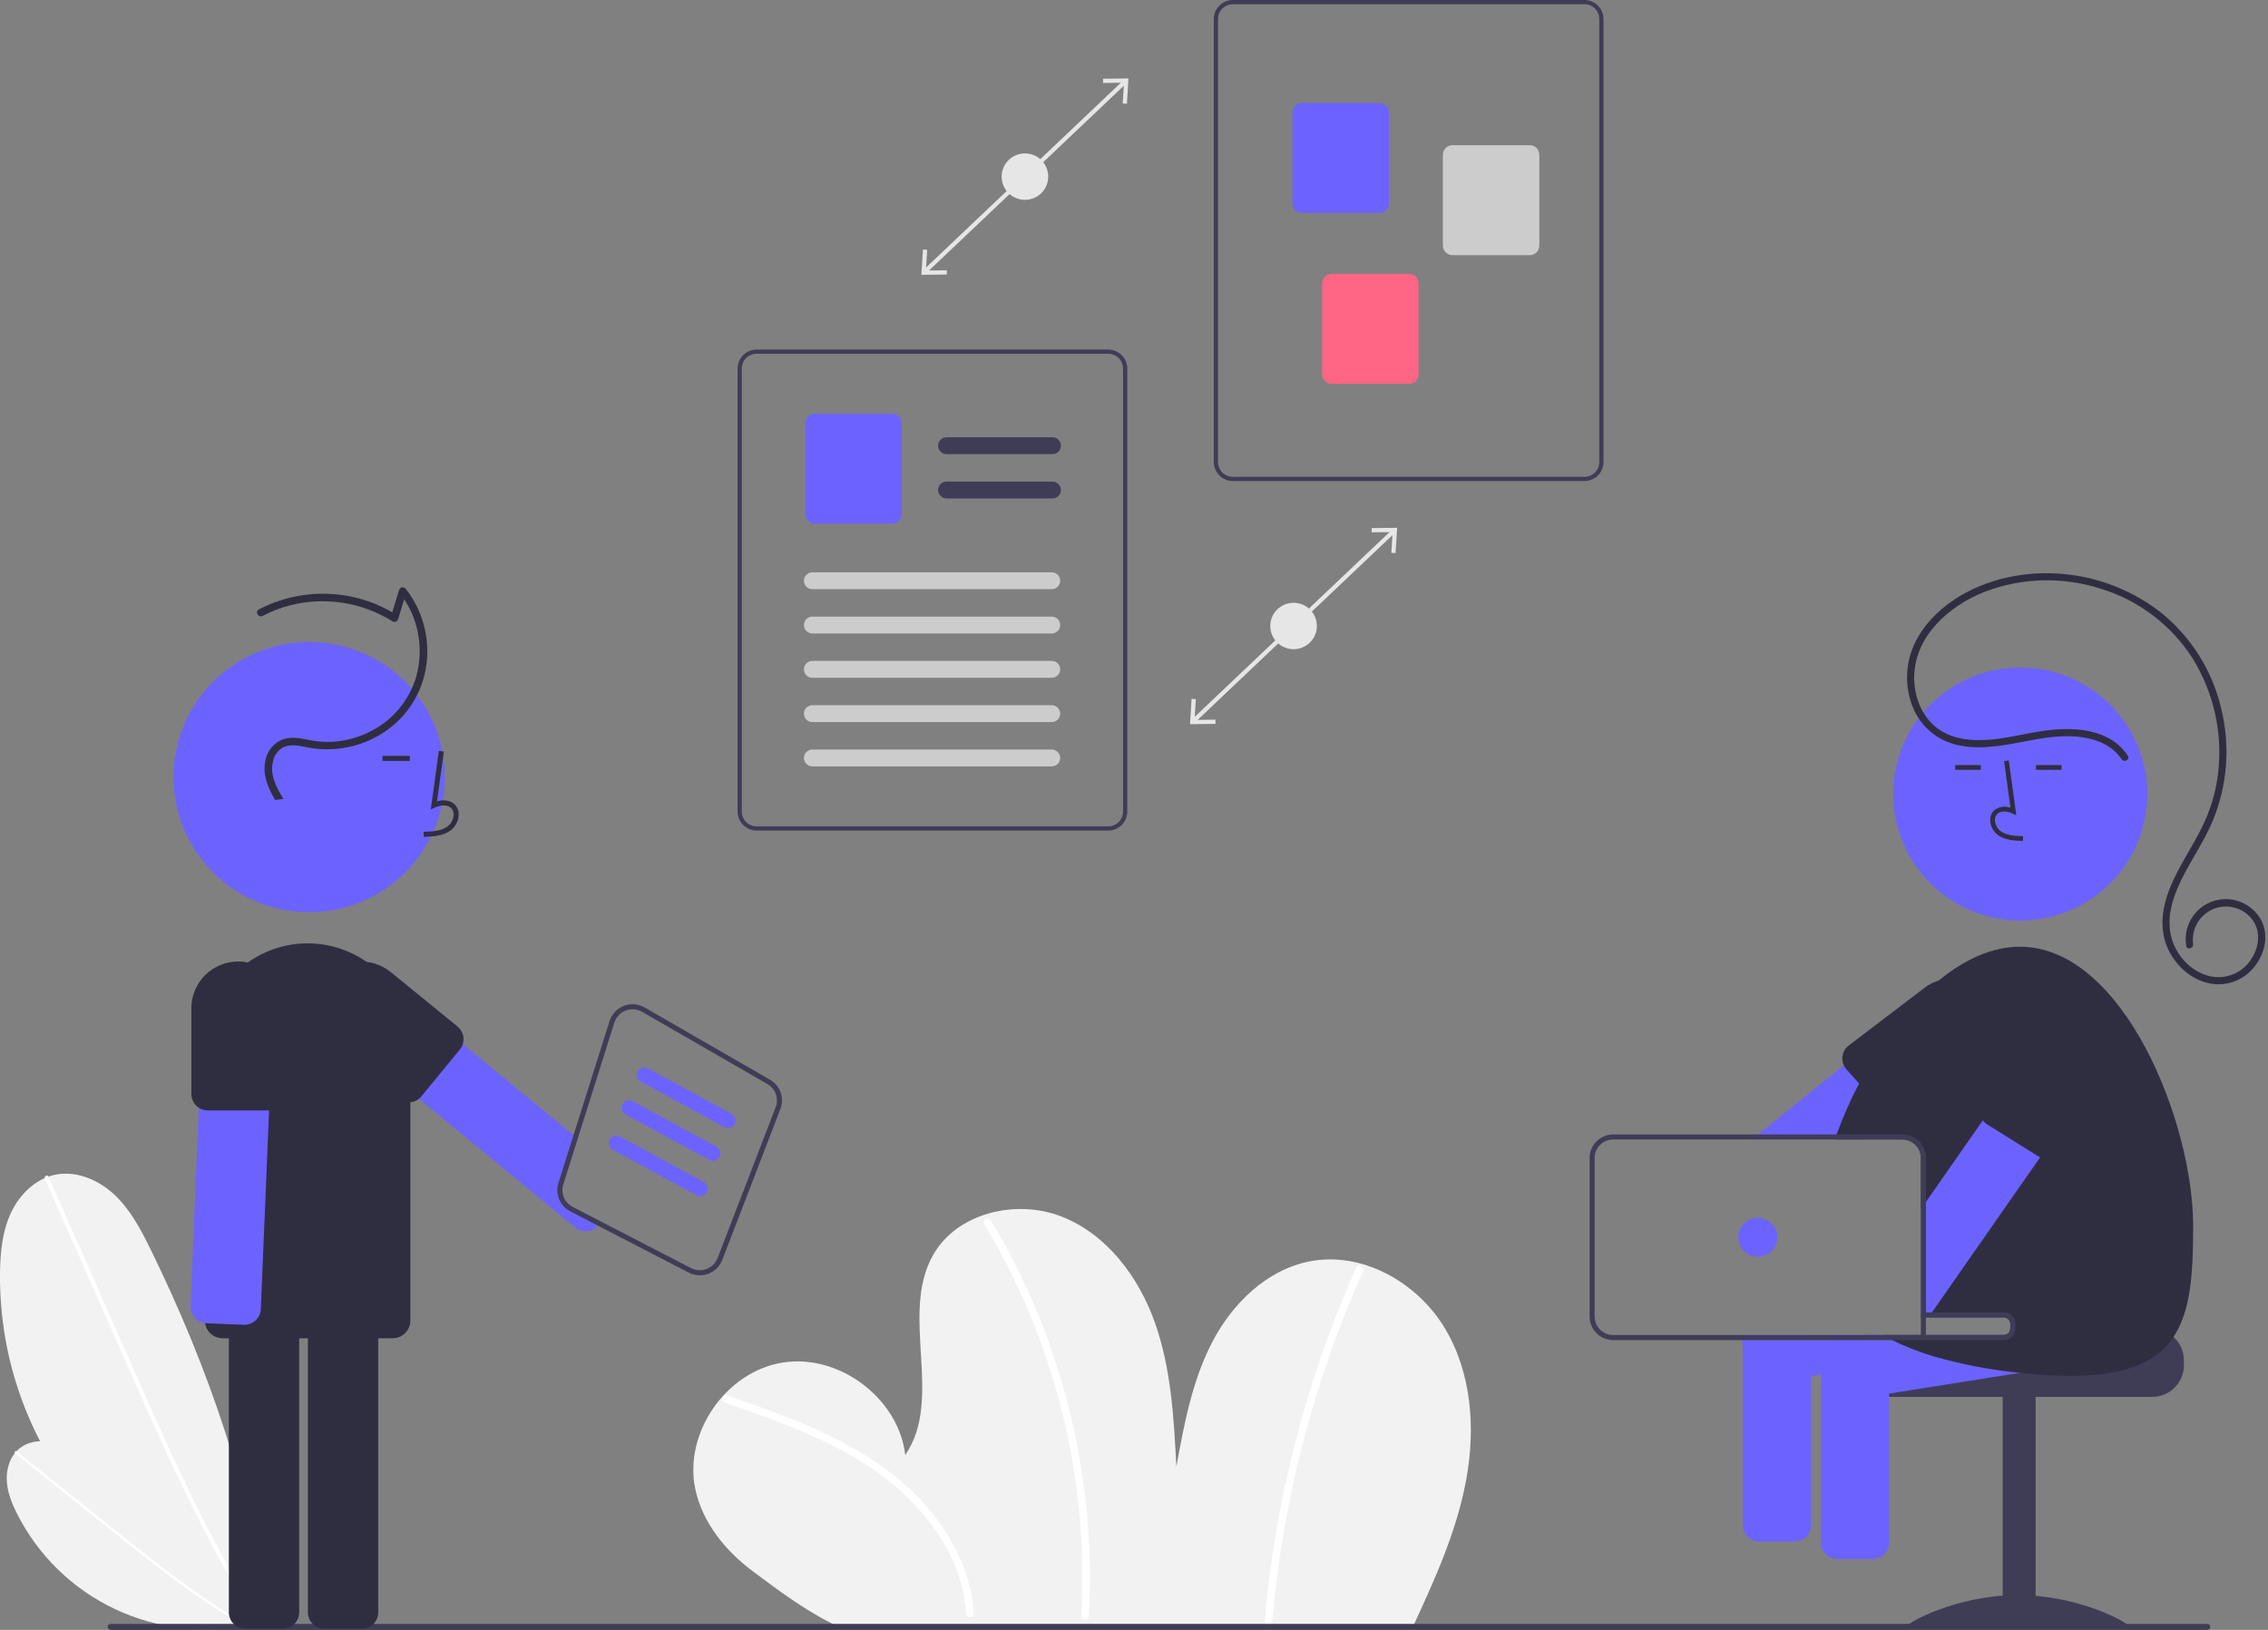<svg width="512" height="368" viewBox="0 0 512 368" fill="none" xmlns="http://www.w3.org/2000/svg">
<rect x="0" y="0" width="512" height="368" fill="#808080" stroke="none"/>
<g clip-path="url(#clip0_19_626)">
<path d="M318.722 367.804C323.756 356.971 328.786 345.977 330.971 334.239C333.156 322.501 332.239 309.762 325.982 299.58C319.724 289.399 307.403 282.495 295.646 284.797C285.988 286.687 278.234 294.265 273.694 302.964C269.153 311.664 267.332 321.476 265.566 331.122C264.995 320.163 264.391 309.028 260.737 298.676C257.083 288.324 249.888 278.677 239.634 274.672C229.38 270.666 216.041 273.816 210.636 283.377C203.022 296.848 213.118 315.743 204.363 328.507C202.861 315.704 189.422 305.588 176.65 307.647C163.878 309.706 154.327 323.528 156.954 336.149C158.518 343.66 163.661 350.048 169.81 354.663C175.959 359.278 183.111 364.627 190.185 367.652L318.722 367.804Z" fill="#F2F2F2"/>
<path d="M163.66 316.693C173.806 320.226 184.045 323.799 193.307 329.323C201.608 334.273 209 340.939 213.669 349.475C216.227 354.054 217.746 359.136 218.118 364.364C218.185 365.457 219.902 365.465 219.834 364.364C219.234 354.629 214.472 345.72 207.879 338.675C200.649 330.95 191.281 325.675 181.608 321.581C175.873 319.154 169.996 317.092 164.116 315.044C163.072 314.68 162.622 316.332 163.66 316.693Z" fill="white"/>
<path d="M222.18 276.369C228.414 286.715 233.405 297.755 237.052 309.261C240.707 320.764 243.009 332.65 243.912 344.681C244.412 351.416 244.466 358.177 244.075 364.919C244.011 366.018 245.728 366.015 245.792 364.919C246.484 352.763 245.746 340.568 243.591 328.583C241.44 316.6 237.905 304.905 233.057 293.731C230.335 287.455 227.197 281.366 223.662 275.506C223.544 275.318 223.356 275.184 223.14 275.131C222.923 275.079 222.695 275.112 222.503 275.224C222.311 275.336 222.169 275.518 222.109 275.731C222.049 275.945 222.075 276.174 222.18 276.369Z" fill="white"/>
<path d="M306.185 286.191C297.369 305.928 291.164 326.722 287.728 348.052C286.763 354.043 286.016 360.064 285.487 366.114C285.391 367.21 287.108 367.203 287.203 366.114C289.072 344.832 293.689 323.878 300.939 303.773C302.977 298.121 305.219 292.548 307.667 287.054C308.112 286.057 306.633 285.186 306.185 286.191Z" fill="white"/>
<path d="M60.684 366.525C43.1 361.966 27.561 351.656 16.559 337.249C5.558 322.842 -0.271 305.172 0.009 287.071C0.079 282.561 0.555 277.957 2.458 273.864C4.361 269.771 7.895 266.232 12.317 265.262C17.142 264.204 22.233 266.367 25.829 269.743C29.425 273.118 31.783 277.572 33.952 281.995C47.018 308.633 56.946 337.216 60.662 366.633L60.684 366.525Z" fill="#F2F2F2"/>
<path d="M10.128 266.151L19.285 286.88L28.442 307.609C31.343 314.174 34.237 320.742 37.235 327.263C40.206 333.728 43.279 340.147 46.558 346.463C49.831 352.77 53.311 358.974 57.087 364.997C57.558 365.747 58.033 366.494 58.512 367.238C58.844 367.754 59.674 367.275 59.34 366.756C55.49 360.778 51.944 354.612 48.617 348.332C45.287 342.045 42.175 335.645 39.177 329.195C36.163 322.71 33.266 316.172 30.376 309.632C27.334 302.747 24.293 295.863 21.252 288.978L12.094 268.249L10.955 265.669C10.707 265.108 9.881 265.593 10.128 266.151Z" fill="white"/>
<path d="M56.864 366.669C46.499 369.032 35.638 367.858 26.022 363.337C16.407 358.816 8.593 351.21 3.833 341.737C2.647 339.377 1.647 336.858 1.526 334.222C1.405 331.585 2.281 328.797 4.313 327.104C6.532 325.257 9.762 325.011 12.543 325.796C15.325 326.582 17.756 328.26 20.08 329.972C34.082 340.288 46.981 352.458 56.882 366.731L56.864 366.669Z" fill="#F2F2F2"/>
<path d="M3.418 328.154L13.789 336.454L24.16 344.753C27.445 347.381 30.727 350.013 34.051 352.592C37.345 355.149 40.68 357.656 44.094 360.053C47.502 362.447 50.99 364.732 54.583 366.843C55.03 367.106 55.479 367.366 55.93 367.624C56.242 367.802 56.543 367.331 56.229 367.151C52.61 365.083 49.098 362.835 45.669 360.469C42.237 358.101 38.887 355.615 35.583 353.072C32.261 350.516 28.985 347.901 25.712 345.283C22.267 342.527 18.823 339.77 15.379 337.014L5.007 328.715L3.717 327.682C3.436 327.457 3.139 327.931 3.418 328.154Z" fill="white"/>
<path d="M498.297 368H24.986C24.896 368 24.807 367.983 24.724 367.949C24.641 367.915 24.566 367.865 24.503 367.802C24.439 367.739 24.389 367.664 24.354 367.581C24.32 367.499 24.302 367.411 24.302 367.321C24.302 367.232 24.32 367.144 24.354 367.061C24.389 366.979 24.439 366.904 24.503 366.841C24.566 366.778 24.641 366.728 24.724 366.694C24.807 366.66 24.896 366.642 24.986 366.643H498.297C498.478 366.643 498.651 366.714 498.779 366.841C498.906 366.969 498.978 367.141 498.978 367.321C498.978 367.501 498.906 367.674 498.779 367.801C498.651 367.928 498.478 368 498.297 368Z" fill="#3F3D56"/>
<path d="M485.863 300.003H453.819C453.819 300.381 453.668 300.744 453.4 301.011C453.132 301.278 452.768 301.428 452.389 301.428H420.933C420.489 301.762 420.084 302.144 419.726 302.568C418.651 303.846 418.063 305.461 418.067 307.128V308.268C418.068 310.158 418.821 311.97 420.162 313.306C421.503 314.642 423.322 315.393 425.219 315.393H485.863C487.759 315.392 489.577 314.641 490.918 313.305C492.259 311.969 493.013 310.158 493.015 308.268V307.128C493.012 305.24 492.258 303.429 490.917 302.093C489.577 300.758 487.759 300.006 485.863 300.003Z" fill="#3F3D56"/>
<path d="M459.543 315.11H452.105V367.55H459.543V315.11Z" fill="#3F3D56"/>
<path d="M480.711 367.29C480.711 368.091 469.441 367.6 455.538 367.6C441.635 367.6 430.365 368.091 430.365 367.29C430.365 366.489 441.635 360.14 455.538 360.14C469.441 360.14 480.711 366.489 480.711 367.29Z" fill="#3F3D56"/>
<path d="M484.462 301.645L483.214 293.87C483.056 292.89 482.514 292.013 481.708 291.431C480.901 290.848 479.896 290.608 478.912 290.764L466.045 292.81L444.007 296.316L436.838 297.456H452.389C452.768 297.456 453.132 297.606 453.4 297.873C453.668 298.14 453.819 298.503 453.819 298.881V300.003C453.819 300.381 453.668 300.744 453.4 301.011C453.132 301.278 452.768 301.428 452.389 301.428H412.815C412.263 301.686 411.784 302.078 411.425 302.568C411.12 302.967 410.901 303.423 410.779 303.909C410.657 304.395 410.635 304.901 410.715 305.396L411.07 307.607L411.499 310.292L411.962 313.176C412.12 314.154 412.66 315.029 413.465 315.61C414.269 316.191 415.272 316.431 416.253 316.277L426.477 314.652L455.964 309.961L481.343 305.926C482.325 305.766 483.203 305.227 483.788 304.425C484.372 303.623 484.614 302.624 484.462 301.645Z" fill="#6C63FF"/>
<path d="M425.693 302.568C425.317 302.071 424.819 301.678 424.246 301.428H413.307C412.732 301.677 412.231 302.069 411.854 302.568C411.345 303.218 411.069 304.019 411.07 304.843V348.282C411.072 349.272 411.467 350.221 412.169 350.921C412.872 351.621 413.824 352.014 414.818 352.016H422.73C423.723 352.014 424.676 351.621 425.378 350.921C426.081 350.221 426.476 349.272 426.477 348.282V304.843C426.478 304.019 426.202 303.218 425.693 302.568Z" fill="#6C63FF"/>
<path d="M449.505 228.583L449.431 228.486L444.522 222.461C444.261 222.138 443.945 221.862 443.59 221.646C443.401 221.519 443.197 221.415 442.983 221.338C442.67 221.213 442.341 221.132 442.005 221.099C441.781 221.075 441.555 221.071 441.33 221.087C441.325 221.088 441.321 221.09 441.318 221.093C440.56 221.149 439.837 221.435 439.247 221.914L429.172 230.053L416.225 240.518L396.905 256.136L395.497 257.276H419.944L421.357 256.136L426.031 252.357L426.363 252.095L448.939 233.849L448.956 233.838C449.421 233.465 449.788 232.986 450.026 232.442C450.183 232.085 450.283 231.706 450.324 231.319C450.376 230.831 450.33 230.339 450.189 229.869C450.049 229.399 449.816 228.962 449.505 228.583Z" fill="#6C63FF"/>
<path d="M449.431 228.486C449.115 226.95 448.414 225.518 447.394 224.325C446.377 223.122 445.067 222.2 443.59 221.646C443.36 221.56 443.138 221.481 442.909 221.418C442.392 221.265 441.864 221.154 441.329 221.087C441.325 221.088 441.321 221.09 441.318 221.093C438.911 220.816 436.49 221.482 434.567 222.951L417.14 236.221C416.77 236.55 416.471 236.951 416.259 237.398C416.048 237.846 415.929 238.331 415.91 238.826C415.883 239.406 415.991 239.986 416.225 240.518C416.282 240.638 416.345 240.758 416.414 240.872C416.547 241.103 416.709 241.318 416.894 241.51L419.686 244.634L426.18 251.89L426.363 252.095L426.781 252.568C427.113 252.931 427.514 253.225 427.961 253.434C428.407 253.642 428.891 253.76 429.384 253.782C429.876 253.804 430.368 253.728 430.832 253.56C431.295 253.392 431.721 253.134 432.084 252.802L447.114 236.717C447.894 235.881 448.513 234.909 448.939 233.85C449.625 232.148 449.796 230.283 449.431 228.486Z" fill="#2F2E41"/>
<path d="M456.075 207.846C471.912 207.846 484.751 195.055 484.751 179.276C484.751 163.498 471.912 150.707 456.075 150.707C440.238 150.707 427.399 163.498 427.399 179.276C427.399 195.055 440.238 207.846 456.075 207.846Z" fill="#6C63FF"/>
<path d="M466.829 297.712L466.045 292.81L465.582 289.932C465.424 288.953 464.883 288.077 464.077 287.496C463.272 286.914 462.268 286.675 461.285 286.831L440.443 290.143L434.791 291.043L433.646 291.226V297.456H452.389C452.768 297.456 453.132 297.606 453.4 297.873C453.668 298.14 453.819 298.503 453.819 298.881V300.003C453.819 300.381 453.668 300.744 453.4 301.011C453.132 301.278 452.768 301.428 452.389 301.428H393.077C393.077 301.44 393.083 301.451 393.083 301.463L393.438 303.674L394.33 309.237C394.488 310.215 395.028 311.09 395.832 311.671C396.637 312.253 397.639 312.493 398.621 312.338L408.845 310.714L411.07 310.36L411.499 310.292L426.477 307.909L436.667 306.285L452.835 303.714L453.075 303.674L463.711 301.987C464.693 301.83 465.572 301.293 466.156 300.491C466.741 299.69 466.983 298.691 466.829 297.712Z" fill="#6C63FF"/>
<path d="M495.103 276.748C495.103 300.038 492.729 313.968 456.113 309.978C456.062 309.973 456.016 309.967 455.964 309.961C449.434 309.319 442.975 308.088 436.667 306.285C433.389 305.331 430.203 304.087 427.147 302.568C426.426 302.204 425.734 301.822 425.053 301.428H452.389C452.768 301.428 453.132 301.278 453.4 301.011C453.668 300.744 453.819 300.381 453.819 300.003V298.881C453.819 298.503 453.668 298.14 453.4 297.873C453.132 297.606 452.768 297.456 452.389 297.456H433.646V261.454C433.645 260.347 433.202 259.285 432.416 258.502C431.63 257.719 430.564 257.278 429.453 257.276H414.205C414.337 256.9 414.469 256.518 414.612 256.136C416.042 252.193 417.737 248.35 419.686 244.634C422.356 239.473 425.534 234.589 429.172 230.053C431.706 226.893 434.55 223.992 437.662 221.395C443.401 216.675 449.648 213.757 455.987 213.757C479.364 213.757 495.103 253.457 495.103 276.748Z" fill="#2F2E41"/>
<path d="M456.678 189.865L456.708 188.797C454.714 188.742 452.956 188.618 451.636 187.656C451.261 187.368 450.954 187.003 450.733 186.586C450.513 186.169 450.386 185.71 450.36 185.239C450.337 184.951 450.38 184.662 450.487 184.394C450.594 184.126 450.762 183.887 450.977 183.694C451.854 182.956 453.265 183.195 454.293 183.665L455.18 184.07L453.479 171.69L452.418 171.835L453.864 182.366C453.272 182.147 452.634 182.079 452.009 182.169C451.384 182.258 450.792 182.502 450.286 182.878C449.945 183.175 449.678 183.545 449.505 183.961C449.332 184.377 449.258 184.827 449.289 185.277C449.32 185.909 449.49 186.527 449.786 187.087C450.082 187.647 450.498 188.135 451.004 188.519C452.701 189.754 454.906 189.815 456.678 189.865Z" fill="#2F2E41"/>
<path d="M447.167 172.743H441.396V173.811H447.167V172.743Z" fill="#2F2E41"/>
<path d="M465.384 172.743H459.613V173.811H465.384V172.743Z" fill="#2F2E41"/>
<path d="M478.961 171.427C476.731 168.082 472.806 166.664 468.937 166.319C464.581 165.931 460.372 166.768 456.12 167.581C451.44 168.475 446.486 169.313 441.77 168.181C439.684 167.701 437.735 166.754 436.069 165.414C434.404 164.073 433.065 162.373 432.155 160.442C430.428 156.675 430.056 152.43 431.101 148.422C432.206 144.158 434.949 140.407 438.275 137.574C445.062 131.791 454.246 129.192 463.08 129.437C471.88 129.663 480.386 132.643 487.392 137.954C494.409 143.456 499.347 151.166 501.4 159.825C503.547 168.413 502.848 177.462 499.407 185.621C497.474 190.089 494.678 194.117 492.521 198.472C490.512 202.527 488.965 207.242 490.215 211.765C491.312 215.733 494.531 219.259 498.573 220.337C500.412 220.818 502.358 220.69 504.118 219.974C505.879 219.259 507.358 217.993 508.334 216.367C510.354 213.193 510.403 209.035 507.369 206.472C506.604 205.815 505.713 205.32 504.75 205.017C503.787 204.714 502.772 204.609 501.767 204.709C500.763 204.809 499.789 205.111 498.905 205.598C498.021 206.085 497.246 206.745 496.626 207.54C495.395 209.133 494.844 211.144 495.093 213.139C495.242 214.147 493.694 214.582 493.543 213.565C493.181 211.455 493.582 209.286 494.676 207.444C495.769 205.602 497.483 204.206 499.513 203.506C501.543 202.806 503.757 202.846 505.759 203.62C507.762 204.394 509.424 205.851 510.449 207.732C512.279 211.159 511.292 215.292 508.969 218.222C507.771 219.782 506.147 220.966 504.291 221.63C502.435 222.295 500.427 222.413 498.506 221.97C494.278 220.998 490.82 217.65 489.194 213.717C487.383 209.337 488.212 204.45 489.978 200.201C491.885 195.607 494.719 191.487 496.959 187.06C498.988 183.06 500.279 178.729 500.771 174.274C501.755 165.328 499.717 156.31 494.979 148.647C490.15 141.103 482.779 135.522 474.191 132.906C465.665 130.177 456.46 130.419 448.09 133.594C439.923 136.8 432.036 143.787 432.13 153.172C432.171 157.18 433.665 161.268 436.747 163.942C440.43 167.138 445.558 167.411 450.188 166.912C454.848 166.41 459.372 165.054 464.052 164.709C468.122 164.408 472.513 164.721 476.148 166.735C477.84 167.676 479.281 169.007 480.349 170.618C480.923 171.479 479.531 172.282 478.961 171.427Z" fill="#2F2E41"/>
<path d="M473.123 236.751L470.851 235.178L466.623 232.253C465.805 231.69 464.797 231.473 463.819 231.649C462.841 231.826 461.973 232.381 461.405 233.194L447.623 252.956L434.79 271.355L433.646 272.997V297.456H433.749C434.641 297.368 435.471 296.963 436.089 296.316C436.222 296.18 436.342 296.033 436.45 295.877L440.443 290.143L450.312 275.989L460.542 261.329L461.514 259.933L474.055 241.949C474.123 241.854 474.186 241.755 474.244 241.653C474.301 241.555 474.352 241.454 474.398 241.351C474.758 240.556 474.827 239.661 474.594 238.821C474.361 237.981 473.841 237.249 473.123 236.751Z" fill="#6C63FF"/>
<path d="M473.162 228.93C472.758 228.666 472.333 228.433 471.892 228.235C469.938 227.343 467.734 227.148 465.652 227.683C463.571 228.219 461.738 229.452 460.461 231.176L447.44 248.766C447.178 249.185 447.003 249.652 446.924 250.139C446.845 250.626 446.864 251.123 446.98 251.603C447.097 252.082 447.307 252.534 447.6 252.932C447.893 253.329 448.263 253.665 448.687 253.919L460.541 261.329L460.69 261.42L461.285 261.791C462.136 262.303 463.156 262.459 464.122 262.224C465.088 261.989 465.922 261.382 466.44 260.537L475.634 242.354L475.788 242.052L475.794 242.046L476.36 240.912C477.393 238.871 477.638 236.524 477.049 234.315C476.459 232.106 475.076 230.19 473.162 228.93Z" fill="#2F2E41"/>
<path d="M393.438 301.428V344.344C393.439 345.333 393.834 346.282 394.537 346.982C395.239 347.682 396.191 348.076 397.185 348.077H405.097C406.091 348.076 407.043 347.682 407.746 346.982C408.448 346.282 408.843 345.333 408.845 344.344V301.428H393.438Z" fill="#6C63FF"/>
<path d="M452.389 296.316H434.79V261.454C434.789 260.044 434.226 258.693 433.225 257.696C432.225 256.699 430.868 256.138 429.452 256.136H364.191C362.774 256.137 361.416 256.697 360.414 257.694C359.413 258.691 358.849 260.044 358.847 261.454V297.25C358.849 298.661 359.413 300.014 360.414 301.011C361.416 302.008 362.774 302.568 364.191 302.568H452.389C452.48 302.568 452.566 302.563 452.652 302.557C452.732 302.551 452.812 302.534 452.892 302.523C453.476 302.405 454.001 302.09 454.378 301.631C454.756 301.172 454.962 300.597 454.963 300.003V298.881C454.963 298.2 454.692 297.548 454.209 297.067C453.726 296.586 453.071 296.316 452.389 296.316ZM452.389 301.428H364.191C363.078 301.428 362.011 300.988 361.224 300.205C360.436 299.421 359.993 298.359 359.991 297.25V261.454C359.993 260.346 360.436 259.284 361.224 258.5C362.011 257.717 363.078 257.277 364.191 257.276H429.452C430.564 257.278 431.63 257.719 432.416 258.502C433.202 259.285 433.645 260.347 433.646 261.454V297.456H452.389C452.768 297.456 453.132 297.606 453.4 297.873C453.668 298.14 453.819 298.503 453.819 298.881V300.003C453.819 300.381 453.668 300.744 453.4 301.011C453.132 301.278 452.768 301.428 452.389 301.428Z" fill="#3F3D56"/>
<path d="M396.819 283.736C399.249 283.736 401.219 281.774 401.219 279.353C401.219 276.932 399.249 274.97 396.819 274.97C394.389 274.97 392.42 276.932 392.42 279.353C392.42 281.774 394.389 283.736 396.819 283.736Z" fill="#6C63FF"/>
<path d="M69.796 205.963C86.707 205.963 100.416 192.305 100.416 175.457C100.416 158.61 86.707 144.952 69.796 144.952C52.886 144.952 39.177 158.61 39.177 175.457C39.177 192.305 52.886 205.963 69.796 205.963Z" fill="#6C63FF"/>
<path d="M63.828 290.217H55.383C54.397 290.218 53.452 290.608 52.755 291.303C52.057 291.997 51.665 292.939 51.664 293.922V364.037C51.665 365.019 52.057 365.961 52.755 366.656C53.452 367.351 54.397 367.741 55.383 367.742H63.828C64.814 367.741 65.759 367.351 66.456 366.656C67.153 365.961 67.545 365.019 67.546 364.037V293.922C67.545 292.939 67.153 291.997 66.456 291.303C65.759 290.608 64.814 290.218 63.828 290.217Z" fill="#2F2E41"/>
<path d="M81.672 290.217H73.228C72.242 290.218 71.296 290.608 70.599 291.303C69.902 291.997 69.51 292.939 69.509 293.922V364.037C69.51 365.019 69.902 365.961 70.599 366.656C71.296 367.351 72.242 367.741 73.228 367.742H81.672C82.16 367.742 82.644 367.646 83.095 367.46C83.546 367.274 83.956 367.001 84.302 366.657C84.647 366.313 84.921 365.904 85.108 365.455C85.295 365.005 85.391 364.524 85.391 364.037V293.922C85.391 293.435 85.295 292.953 85.108 292.504C84.921 292.054 84.647 291.646 84.302 291.302C83.956 290.958 83.546 290.685 83.095 290.499C82.644 290.312 82.16 290.217 81.672 290.217Z" fill="#2F2E41"/>
<path d="M87.788 221.959C84.829 218.149 80.748 215.356 76.117 213.97C71.485 212.585 66.535 212.676 61.958 214.232C57.382 215.788 53.408 218.73 50.593 222.647C47.778 226.565 46.262 231.26 46.258 236.078V298.174C46.255 298.363 46.271 298.552 46.304 298.738C46.439 299.688 46.914 300.557 47.642 301.187C48.369 301.816 49.299 302.163 50.263 302.164H88.635C89.696 302.162 90.714 301.741 91.464 300.993C92.215 300.245 92.638 299.231 92.64 298.174V236.078C92.647 230.965 90.939 225.995 87.788 221.959Z" fill="#2F2E41"/>
<path d="M95.654 188.943L95.622 187.803C97.751 187.744 99.627 187.611 101.037 186.584C101.437 186.277 101.766 185.887 102.001 185.442C102.236 184.996 102.372 184.506 102.4 184.003C102.425 183.696 102.378 183.387 102.264 183.101C102.149 182.815 101.97 182.559 101.74 182.353C100.804 181.566 99.298 181.82 98.2 182.322L97.253 182.755L99.069 169.536L100.202 169.691L98.658 180.935C100.15 180.498 101.532 180.686 102.479 181.483C102.842 181.799 103.128 182.194 103.312 182.639C103.497 183.083 103.576 183.563 103.543 184.043C103.51 184.718 103.329 185.378 103.012 185.976C102.696 186.574 102.252 187.096 101.712 187.505C99.9 188.824 97.546 188.89 95.654 188.943Z" fill="#2F2E41"/>
<path d="M92.519 170.66H86.357V171.8H92.519V170.66Z" fill="#2F2E41"/>
<path d="M60.818 222.837C60.488 222.478 60.089 222.187 59.645 221.983C59.201 221.778 58.721 221.664 58.232 221.646L51.579 221.372L49.799 221.298C48.814 221.258 47.853 221.609 47.127 222.273C46.401 222.938 45.969 223.862 45.926 224.843L44.873 250.106L43.014 294.902C42.976 295.837 43.294 296.751 43.904 297.463C44.514 298.174 45.371 298.63 46.304 298.738C46.395 298.749 46.481 298.755 46.573 298.761L51.664 298.972L55.011 299.109C55.279 299.12 55.548 299.103 55.812 299.057C56.511 298.933 57.16 298.612 57.683 298.134C58.044 297.805 58.335 297.408 58.541 296.965C58.746 296.523 58.861 296.044 58.879 295.557L59.102 290.217L60.744 250.71L61.797 225.499C61.838 224.518 61.486 223.56 60.818 222.837Z" fill="#6C63FF"/>
<path d="M55.944 217.308C55.233 217.159 54.508 217.084 53.781 217.086C50.975 217.089 48.285 218.201 46.301 220.178C44.316 222.155 43.2 224.835 43.197 227.631V247.011C43.199 247.624 43.352 248.228 43.645 248.768C43.937 249.308 44.359 249.768 44.873 250.106C45.292 250.381 45.764 250.567 46.258 250.653C46.475 250.694 46.695 250.715 46.916 250.716H60.647C60.679 250.717 60.712 250.715 60.744 250.71C61.713 250.685 62.633 250.285 63.309 249.594C63.986 248.903 64.365 247.976 64.365 247.011V227.631C64.362 225.209 63.524 222.862 61.991 220.983C60.458 219.103 58.323 217.806 55.944 217.308Z" fill="#2F2E41"/>
<path d="M129.278 272.501C128.381 272.039 127.676 271.276 127.289 270.347C126.901 269.418 126.856 268.382 127.161 267.422L130.417 257.1L129.467 256.313L104.483 235.719L87.788 221.959L85.757 220.283C84.998 219.657 84.019 219.357 83.038 219.449C82.056 219.541 81.151 220.017 80.522 220.774L75.138 227.26C74.826 227.635 74.591 228.067 74.447 228.532C74.303 228.996 74.252 229.485 74.298 229.97C74.344 230.454 74.485 230.925 74.713 231.355C74.942 231.785 75.254 232.166 75.63 232.476L92.64 246.498L94.573 248.088L129.856 277.169C130.509 277.709 131.327 278.011 132.175 278.023C133.024 278.036 133.851 277.758 134.519 277.238C134.703 277.094 134.872 276.932 135.022 276.753C135.047 276.73 135.07 276.705 135.091 276.679L135.772 275.858L129.278 272.501Z" fill="#6C63FF"/>
<path d="M103.281 231.763L88.229 219.491C87.153 218.614 85.915 217.956 84.584 217.556C83.254 217.155 81.857 217.02 80.474 217.157C79.09 217.295 77.748 217.702 76.523 218.356C75.298 219.01 74.214 219.899 73.333 220.97C72.453 222.042 71.793 223.276 71.391 224.601C70.989 225.927 70.853 227.319 70.991 228.697C71.269 231.48 72.646 234.038 74.818 235.81L89.871 248.082C90.534 248.623 91.364 248.919 92.221 248.921C93.078 248.922 93.909 248.627 94.573 248.088C94.771 247.935 94.95 247.759 95.105 247.564L103.802 236.979C104.109 236.608 104.341 236.179 104.482 235.719C104.697 235.015 104.697 234.264 104.483 233.56C104.269 232.856 103.851 232.231 103.281 231.763Z" fill="#2F2E41"/>
<path d="M62.12 180.622C60.526 177.969 59.278 175.045 59.87 171.9C60.399 169.093 62.427 166.906 65.343 166.619C67.1 166.446 68.847 166.913 70.563 167.217C71.969 167.463 73.398 167.556 74.824 167.492C77.694 167.362 80.507 166.652 83.092 165.404C85.716 164.18 88.046 162.412 89.927 160.216C91.807 158.02 93.194 155.449 93.994 152.675C95.734 146.363 94.442 139.195 90.31 134.057L91.744 133.68L89.876 139.793C89.84 139.918 89.775 140.034 89.688 140.131C89.6 140.228 89.492 140.304 89.37 140.353C89.249 140.402 89.118 140.423 88.987 140.415C88.857 140.406 88.73 140.368 88.616 140.304C85.231 138.173 81.447 136.75 77.493 136.12C73.54 135.49 69.499 135.667 65.616 136.64C63.422 137.19 61.303 138.002 59.305 139.059C58.33 139.575 57.462 138.1 58.439 137.582C62.191 135.632 66.302 134.46 70.522 134.138C74.742 133.816 78.984 134.35 82.991 135.708C85.273 136.483 87.453 137.531 89.482 138.827L88.221 139.338L90.089 133.225C90.13 133.083 90.209 132.953 90.315 132.849C90.422 132.745 90.554 132.67 90.699 132.632C90.843 132.594 90.995 132.594 91.14 132.632C91.284 132.67 91.416 132.744 91.523 132.848C93.445 135.277 94.854 138.069 95.664 141.055C96.475 144.041 96.67 147.16 96.238 150.223C95.821 153.243 94.768 156.14 93.148 158.725C91.528 161.31 89.378 163.525 86.839 165.225C84.302 166.931 81.451 168.119 78.451 168.72C75.45 169.321 72.36 169.323 69.359 168.726C67.679 168.404 65.774 167.944 64.126 168.645C63.528 168.932 63.001 169.347 62.583 169.86C62.164 170.373 61.864 170.971 61.704 171.613C60.77 174.766 62.359 177.76 63.982 180.381L62.12 180.622Z" fill="#2F2E41"/>
<path d="M173.824 243.779L145.521 227.46C144.816 227.054 144.028 226.811 143.217 226.748C142.405 226.686 141.589 226.807 140.83 227.1C140.071 227.394 139.388 227.854 138.832 228.446C138.275 229.038 137.859 229.747 137.614 230.521L129.467 256.313L126.069 267.08C125.684 268.295 125.742 269.607 126.233 270.783C126.724 271.959 127.616 272.925 128.752 273.51L135.022 276.753L155.481 287.327C156.255 287.728 157.115 287.937 157.987 287.937C158.631 287.935 159.27 287.821 159.875 287.6L159.915 287.583C160.63 287.311 161.28 286.892 161.822 286.354C162.364 285.816 162.786 285.171 163.062 284.46L176.175 250.402C176.642 249.2 176.662 247.872 176.231 246.657C175.799 245.441 174.945 244.421 173.824 243.779ZM175.105 249.997L161.992 284.055C161.774 284.616 161.439 285.126 161.011 285.55C160.582 285.974 160.068 286.304 159.503 286.517L159.475 286.529C158.914 286.735 158.316 286.823 157.719 286.787C157.122 286.75 156.539 286.591 156.008 286.318L135.772 275.858L129.278 272.501C128.381 272.039 127.676 271.276 127.289 270.347C126.902 269.418 126.856 268.382 127.161 267.422L130.417 257.1L138.701 230.863C138.896 230.253 139.225 229.694 139.665 229.228C140.104 228.761 140.643 228.399 141.242 228.167C141.841 227.935 142.484 227.84 143.124 227.888C143.765 227.936 144.386 228.127 144.943 228.446L173.246 244.765C174.133 245.271 174.808 246.078 175.149 247.038C175.49 247.998 175.474 249.048 175.105 249.997Z" fill="#3F3D56"/>
<path d="M164.328 254.691C164.041 254.691 163.759 254.619 163.507 254.482L144.627 244.222C144.229 244.004 143.934 243.637 143.807 243.203C143.679 242.769 143.73 242.302 143.947 241.904C144.165 241.507 144.531 241.212 144.967 241.084C145.403 240.955 145.871 241.004 146.271 241.219L165.151 251.479C165.486 251.661 165.75 251.949 165.903 252.298C166.055 252.646 166.086 253.036 165.992 253.404C165.898 253.772 165.683 254.099 165.381 254.332C165.08 254.565 164.709 254.691 164.328 254.691Z" fill="#6C63FF"/>
<path d="M160.895 262.101C160.608 262.101 160.326 262.029 160.074 261.892L141.195 251.632C140.796 251.414 140.501 251.047 140.374 250.613C140.246 250.179 140.297 249.712 140.514 249.314C140.732 248.917 141.099 248.622 141.534 248.494C141.97 248.365 142.439 248.414 142.838 248.629L161.718 258.889C162.053 259.071 162.318 259.359 162.47 259.708C162.622 260.056 162.654 260.446 162.559 260.814C162.465 261.182 162.25 261.509 161.949 261.742C161.647 261.975 161.276 262.101 160.895 262.101Z" fill="#6C63FF"/>
<path d="M158.034 270.081C157.748 270.081 157.465 270.009 157.214 269.872L138.334 259.612C137.936 259.394 137.641 259.027 137.513 258.593C137.386 258.159 137.436 257.692 137.654 257.294C137.871 256.897 138.238 256.602 138.674 256.474C139.109 256.345 139.578 256.394 139.978 256.609L158.858 266.869C159.193 267.051 159.457 267.339 159.609 267.688C159.762 268.036 159.793 268.426 159.699 268.794C159.604 269.162 159.389 269.489 159.088 269.722C158.787 269.955 158.416 270.081 158.034 270.081Z" fill="#6C63FF"/>
<path d="M357.689 108.609H278.32C277.179 108.608 276.085 108.156 275.278 107.352C274.471 106.548 274.018 105.459 274.016 104.322V4.287C274.018 3.151 274.471 2.061 275.278 1.257C276.085 0.453 277.179 0.001 278.32 0H357.689C358.83 0.001 359.924 0.453 360.73 1.257C361.537 2.061 361.991 3.151 361.992 4.287V104.322C361.991 105.459 361.537 106.548 360.73 107.352C359.924 108.156 358.83 108.608 357.689 108.609ZM278.32 0.953C277.432 0.954 276.581 1.305 275.954 1.93C275.327 2.556 274.974 3.403 274.973 4.287V104.322C274.974 105.206 275.327 106.054 275.954 106.679C276.581 107.304 277.432 107.655 278.32 107.656H357.689C358.576 107.655 359.427 107.304 360.054 106.679C360.682 106.054 361.035 105.206 361.036 104.322V4.287C361.035 3.403 360.682 2.556 360.054 1.93C359.427 1.305 358.576 0.954 357.689 0.953H278.32Z" fill="#3F3D56"/>
<path d="M311.402 48.084H293.931C293.36 48.084 292.814 47.858 292.41 47.456C292.007 47.054 291.78 46.509 291.779 45.941V25.4C291.78 24.832 292.007 24.287 292.41 23.885C292.814 23.483 293.36 23.257 293.931 23.257H311.402C311.972 23.257 312.519 23.483 312.922 23.885C313.326 24.287 313.553 24.832 313.553 25.4V45.941C313.553 46.509 313.326 47.054 312.922 47.456C312.519 47.858 311.972 48.084 311.402 48.084Z" fill="#6C63FF"/>
<path d="M345.349 57.611H327.878C327.308 57.611 326.761 57.385 326.357 56.983C325.954 56.581 325.727 56.036 325.727 55.468V34.927C325.727 34.359 325.954 33.814 326.357 33.412C326.761 33.011 327.308 32.784 327.878 32.784H345.349C345.919 32.784 346.466 33.011 346.87 33.412C347.273 33.814 347.5 34.359 347.501 34.927V55.468C347.5 56.036 347.273 56.581 346.87 56.983C346.466 57.385 345.919 57.611 345.349 57.611Z" fill="#CCCCCC"/>
<path d="M318.096 86.669H300.625C300.054 86.668 299.507 86.442 299.104 86.04C298.701 85.639 298.474 85.094 298.473 84.525V63.985C298.474 63.417 298.701 62.872 299.104 62.47C299.507 62.068 300.054 61.842 300.625 61.842H318.096C318.666 61.842 319.213 62.068 319.616 62.47C320.02 62.872 320.247 63.417 320.247 63.985V84.525C320.247 85.094 320.02 85.639 319.616 86.04C319.213 86.442 318.666 86.668 318.096 86.669Z" fill="#FF6584"/>
<path d="M254.158 81.571C253.827 80.79 253.275 80.123 252.568 79.652C251.861 79.181 251.032 78.926 250.181 78.92H170.811C169.67 78.921 168.576 79.373 167.77 80.176C166.963 80.98 166.51 82.07 166.509 83.207V183.241C166.51 184.378 166.963 185.468 167.77 186.271C168.576 187.075 169.67 187.527 170.811 187.528H250.181C251.322 187.526 252.415 187.074 253.222 186.27C254.028 185.467 254.482 184.378 254.484 183.241V83.207C254.486 82.645 254.375 82.089 254.158 81.571ZM253.528 183.241C253.527 184.125 253.174 184.973 252.547 185.598C251.919 186.223 251.069 186.575 250.181 186.576H170.811C169.924 186.576 169.072 186.224 168.445 185.599C167.817 184.974 167.464 184.126 167.464 183.241V83.207C167.465 82.323 167.818 81.475 168.446 80.85C169.073 80.225 169.924 79.873 170.811 79.872H250.181C250.85 79.875 251.502 80.076 252.056 80.449C252.609 80.823 253.038 81.352 253.288 81.97C253.337 82.093 253.379 82.218 253.414 82.346C253.49 82.626 253.528 82.916 253.528 83.207V183.241Z" fill="#3F3D56"/>
<path d="M237.592 102.539H213.685C213.178 102.539 212.692 102.338 212.333 101.98C211.974 101.623 211.773 101.138 211.773 100.633C211.773 100.128 211.974 99.643 212.333 99.286C212.692 98.928 213.178 98.728 213.685 98.728H237.592C238.099 98.728 238.585 98.928 238.944 99.286C239.303 99.643 239.504 100.128 239.504 100.633C239.504 101.138 239.303 101.623 238.944 101.98C238.585 102.338 238.099 102.539 237.592 102.539Z" fill="#3F3D56"/>
<path d="M237.592 112.542H213.685C213.178 112.542 212.692 112.341 212.333 111.984C211.974 111.627 211.773 111.142 211.773 110.637C211.773 110.131 211.974 109.647 212.333 109.289C212.692 108.932 213.178 108.731 213.685 108.731H237.592C238.099 108.731 238.585 108.932 238.944 109.289C239.303 109.647 239.504 110.131 239.504 110.637C239.504 111.142 239.303 111.627 238.944 111.984C238.585 112.341 238.099 112.542 237.592 112.542Z" fill="#3F3D56"/>
<path d="M201.419 118.238H183.948C183.378 118.237 182.831 118.011 182.427 117.61C182.024 117.208 181.797 116.663 181.796 116.094V95.554C181.797 94.986 182.024 94.441 182.427 94.039C182.831 93.637 183.378 93.411 183.948 93.411H201.419C201.989 93.411 202.536 93.637 202.94 94.039C203.343 94.441 203.57 94.986 203.57 95.554V116.094C203.57 116.663 203.343 117.208 202.94 117.61C202.536 118.011 201.989 118.237 201.419 118.238Z" fill="#6C63FF"/>
<path d="M237.426 133.025H183.398C183.146 133.026 182.897 132.977 182.665 132.881C182.432 132.786 182.221 132.645 182.043 132.468C181.865 132.291 181.724 132.081 181.628 131.85C181.531 131.618 181.482 131.37 181.482 131.12C181.482 130.869 181.531 130.621 181.628 130.39C181.724 130.159 181.865 129.948 182.043 129.771C182.221 129.594 182.432 129.454 182.665 129.359C182.897 129.263 183.146 129.214 183.398 129.215H237.426C237.933 129.215 238.418 129.417 238.776 129.774C239.134 130.131 239.335 130.615 239.335 131.12C239.335 131.625 239.134 132.109 238.776 132.466C238.418 132.823 237.933 133.024 237.426 133.025Z" fill="#CCCCCC"/>
<path d="M237.426 143.029H183.398C183.146 143.029 182.897 142.98 182.665 142.885C182.432 142.789 182.221 142.649 182.043 142.472C181.865 142.295 181.724 142.085 181.628 141.853C181.531 141.622 181.482 141.374 181.482 141.123C181.482 140.873 181.531 140.625 181.628 140.394C181.724 140.162 181.865 139.952 182.043 139.775C182.221 139.598 182.432 139.458 182.665 139.362C182.897 139.267 183.146 139.218 183.398 139.218H237.426C237.933 139.218 238.42 139.419 238.778 139.776C239.137 140.133 239.339 140.618 239.339 141.123C239.339 141.629 239.137 142.113 238.778 142.471C238.42 142.828 237.933 143.029 237.426 143.029Z" fill="#CCCCCC"/>
<path d="M237.426 153.032H183.398C183.146 153.033 182.897 152.984 182.665 152.888C182.432 152.793 182.221 152.652 182.043 152.475C181.865 152.298 181.724 152.088 181.628 151.857C181.531 151.625 181.482 151.377 181.482 151.127C181.482 150.876 181.531 150.628 181.628 150.397C181.724 150.166 181.865 149.955 182.043 149.778C182.221 149.601 182.432 149.461 182.665 149.366C182.897 149.27 183.146 149.221 183.398 149.221H237.426C237.933 149.221 238.42 149.422 238.778 149.78C239.137 150.137 239.339 150.622 239.339 151.127C239.339 151.632 239.137 152.117 238.778 152.474C238.42 152.832 237.933 153.032 237.426 153.032Z" fill="#CCCCCC"/>
<path d="M237.426 163.036H183.398C183.146 163.036 182.897 162.987 182.665 162.892C182.432 162.796 182.221 162.656 182.043 162.479C181.865 162.302 181.724 162.092 181.628 161.86C181.531 161.629 181.482 161.381 181.482 161.13C181.482 160.88 181.531 160.632 181.628 160.4C181.724 160.169 181.865 159.959 182.043 159.782C182.221 159.605 182.432 159.465 182.665 159.369C182.897 159.273 183.146 159.224 183.398 159.225H237.426C237.933 159.225 238.42 159.426 238.778 159.783C239.137 160.14 239.339 160.625 239.339 161.13C239.339 161.636 239.137 162.12 238.778 162.478C238.42 162.835 237.933 163.036 237.426 163.036Z" fill="#CCCCCC"/>
<path d="M237.426 173.039H183.398C183.146 173.04 182.897 172.991 182.665 172.895C182.432 172.8 182.221 172.659 182.043 172.482C181.865 172.305 181.724 172.095 181.628 171.864C181.531 171.632 181.482 171.384 181.482 171.134C181.482 170.883 181.531 170.635 181.628 170.404C181.724 170.173 181.865 169.962 182.043 169.785C182.221 169.608 182.432 169.468 182.665 169.372C182.897 169.277 183.146 169.228 183.398 169.228H237.426C237.933 169.229 238.418 169.43 238.776 169.788C239.134 170.145 239.335 170.629 239.335 171.134C239.335 171.639 239.134 172.123 238.776 172.48C238.418 172.837 237.933 173.038 237.426 173.039Z" fill="#CCCCCC"/>
<path d="M314.319 119.534L269.072 162.452L269.732 163.142L314.978 120.224L314.319 119.534Z" fill="#E6E6E6"/>
<path d="M268.65 163.509L274.393 163.441L274.382 162.488L269.667 162.544L269.955 157.855L269 157.798L268.65 163.509Z" fill="#E6E6E6"/>
<path d="M315.399 119.166L315.05 124.877L314.095 124.82L314.382 120.131L309.668 120.187L309.657 119.234L315.399 119.166Z" fill="#E6E6E6"/>
<path d="M292.025 146.578C294.93 146.578 297.285 144.232 297.285 141.338C297.285 138.444 294.93 136.098 292.025 136.098C289.121 136.098 286.766 138.444 286.766 141.338C286.766 144.232 289.121 146.578 292.025 146.578Z" fill="#E6E6E6"/>
<path d="M253.674 18.074L208.427 60.992L209.087 61.682L254.333 18.764L253.674 18.074Z" fill="#E6E6E6"/>
<path d="M208.005 62.049L213.748 61.982L213.738 61.028L209.022 61.084L209.311 56.396L208.355 56.338L208.005 62.049Z" fill="#E6E6E6"/>
<path d="M254.754 17.706L254.405 23.417L253.45 23.36L253.738 18.671L249.023 18.727L249.012 17.774L254.754 17.706Z" fill="#E6E6E6"/>
<path d="M231.381 45.118C234.285 45.118 236.64 42.772 236.64 39.878C236.64 36.984 234.285 34.638 231.381 34.638C228.476 34.638 226.121 36.984 226.121 39.878C226.121 42.772 228.476 45.118 231.381 45.118Z" fill="#E6E6E6"/>
<path d="M434.773 296.92H433.629V302.05H434.773V296.92Z" fill="#3F3D56"/>
</g>
<defs>
<clipPath id="clip0_19_626">
<rect width="511.399" height="368" fill="white"/>
</clipPath>
</defs>
</svg>
